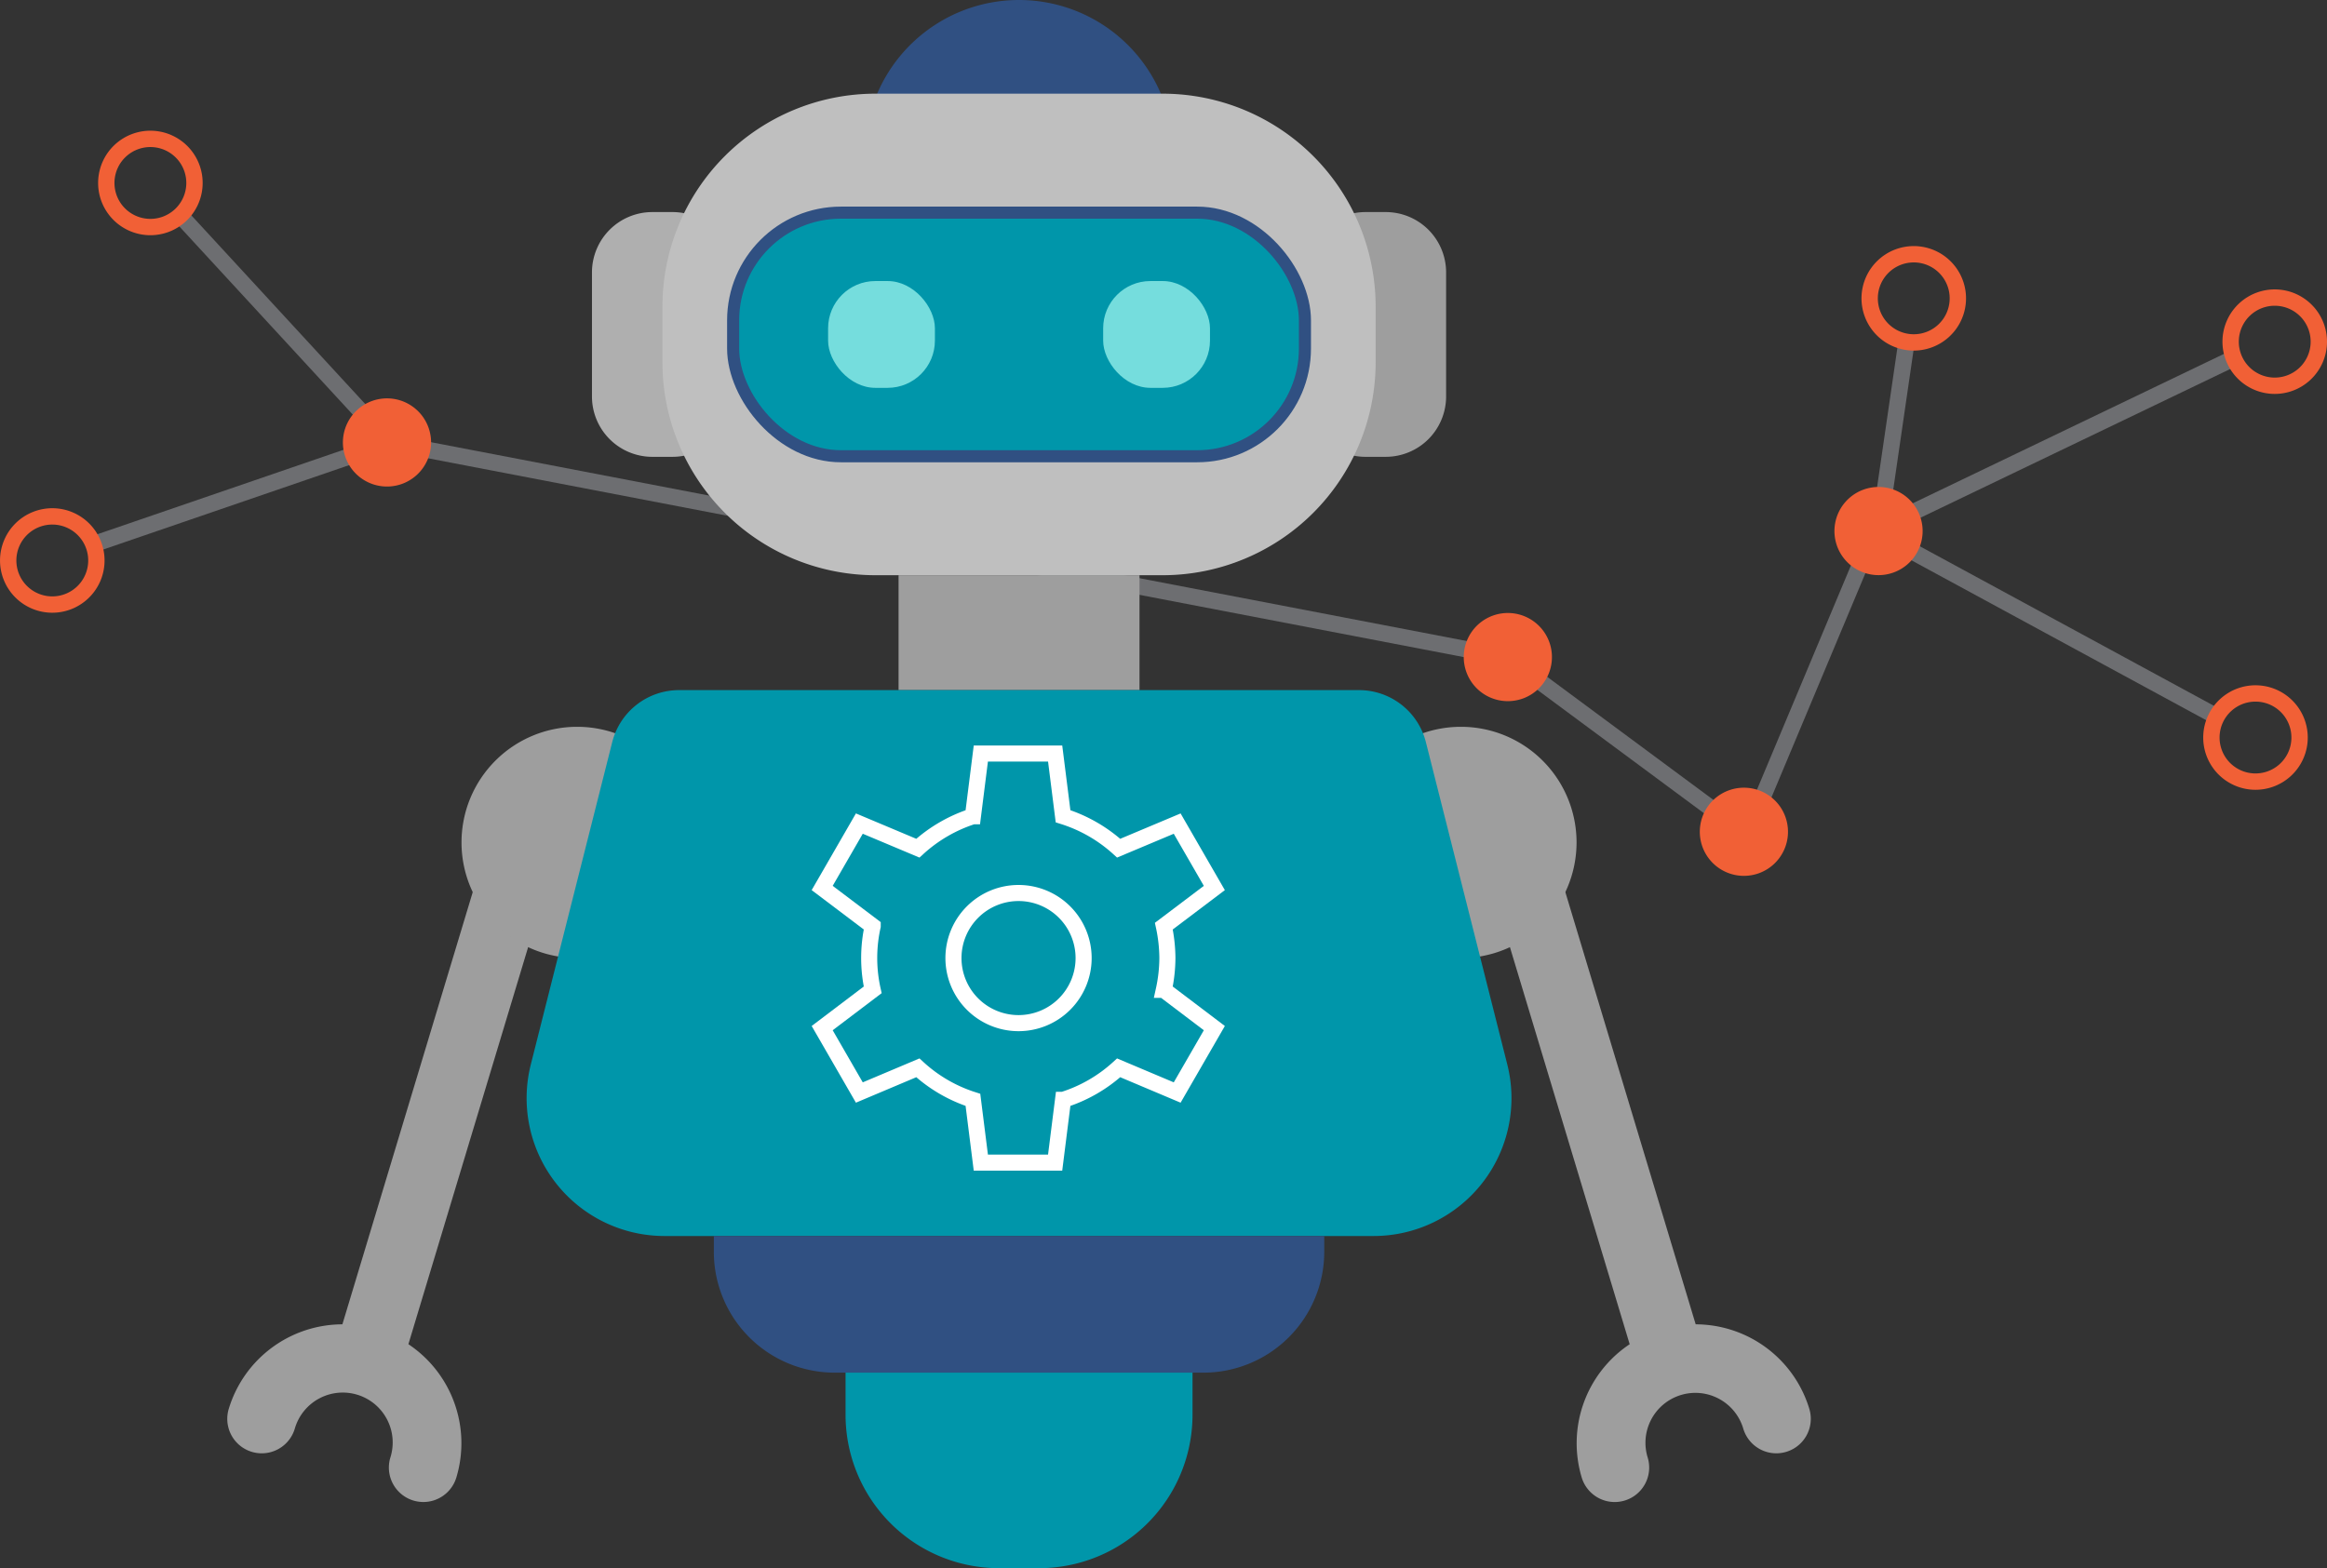 <svg xmlns="http://www.w3.org/2000/svg" xmlns:xlink="http://www.w3.org/1999/xlink" width="466.368" height="314.364" viewBox="0 0 466.368 314.364"><rect x="0" y="0" width="466.368" height="314.364" fill="#333333" stroke="none"/><defs><clipPath id="a"><rect width="466.368" height="314.364" fill="none"/></clipPath><clipPath id="b"><rect width="21.408" height="21.408" rx="9.468" transform="translate(165.963 56.341)" fill="none"/></clipPath><radialGradient id="c" cx="0.5" cy="0.5" r="0.5" gradientTransform="matrix(1, 0, 0, -1, 0, 24.105)" gradientUnits="objectBoundingBox"><stop offset="0" stop-color="#fff"/><stop offset="0.132" stop-color="#f7fdfd"/><stop offset="0.334" stop-color="#e2f7f7"/><stop offset="0.581" stop-color="#bfefef"/><stop offset="0.859" stop-color="#8fe3e3"/><stop offset="1" stop-color="#75dddd"/></radialGradient><clipPath id="d"><rect width="21.409" height="21.408" rx="9.468" transform="translate(221.091 56.341)" fill="none"/></clipPath><radialGradient id="e" xlink:href="#c"/></defs><line y1="40.231" x2="5.857" transform="translate(376.322 67.947)" fill="none" stroke="#6d6e71" stroke-miterlimit="10" stroke-width="3.276"/><path d="M18.7,109.112,78.1,88.723l223.868,42.988,48.138,35.65,25.531-60.943,69.791,37.87" fill="none" stroke="#6d6e71" stroke-miterlimit="10" stroke-width="3.276"/><g clip-path="url(#a)"><path d="M18.7,109.112a8.837,8.837,0,1,1-11.465-4.975A8.837,8.837,0,0,1,18.7,109.112Z" fill="none" stroke="#f16036" stroke-miterlimit="10" stroke-width="3.276"/><line x1="42.215" y1="45.813" transform="translate(35.882 42.91)" fill="none" stroke="#6d6e71" stroke-miterlimit="10" stroke-width="3.276"/><path d="M38.967,37.107a8.837,8.837,0,1,1-8.4-9.256A8.837,8.837,0,0,1,38.967,37.107Z" fill="none" stroke="#f16036" stroke-miterlimit="10" stroke-width="3.276"/><line y1="35.224" x2="73.343" transform="translate(375.634 71.193)" fill="none" stroke="#6d6e71" stroke-miterlimit="10" stroke-width="3.276"/><path d="M385.315,106.888a8.837,8.837,0,1,1-8.4-9.256,8.837,8.837,0,0,1,8.4,9.256" fill="#f16036"/><path d="M460.863,148.28a8.837,8.837,0,1,1-8.4-9.256A8.837,8.837,0,0,1,460.863,148.28Z" fill="none" stroke="#f16036" stroke-miterlimit="10" stroke-width="3.276"/><path d="M464.719,68.922a8.837,8.837,0,1,1-8.4-9.256A8.837,8.837,0,0,1,464.719,68.922Z" fill="none" stroke="#f16036" stroke-miterlimit="10" stroke-width="3.276"/><path d="M358.332,167.173a8.837,8.837,0,1,1-8.4-9.256,8.837,8.837,0,0,1,8.4,9.256" fill="#f16036"/><path d="M388.663,52.6a8.837,8.837,0,1,1-12.322,2.093A8.839,8.839,0,0,1,388.663,52.6Z" fill="none" stroke="#f16036" stroke-miterlimit="10" stroke-width="3.276"/><path d="M86.387,89.126a8.837,8.837,0,1,1-8.4-9.256,8.837,8.837,0,0,1,8.4,9.256" fill="#f16036"/><path d="M311.023,132.151a8.837,8.837,0,1,1-8.4-9.256,8.837,8.837,0,0,1,8.4,9.256" fill="#f16036"/><path d="M235.136,30.905A30.906,30.906,0,1,1,204.231,0a30.9,30.9,0,0,1,30.9,30.905" fill="#305082"/><path d="M104.981,168.817a6.905,6.905,0,0,0-8.608,4.62L68.621,265.483a23.852,23.852,0,0,0-22.778,16.956,6.908,6.908,0,1,0,13.228,3.988A10.007,10.007,0,1,1,78.232,292.2a6.908,6.908,0,1,0,13.228,3.988,23.856,23.856,0,0,0-9.611-26.722L109.6,177.425a6.908,6.908,0,0,0-4.62-8.608" fill="#9e9e9e"/><path d="M362.62,282.438a23.851,23.851,0,0,0-22.778-16.955L312.09,173.436a6.908,6.908,0,1,0-13.228,3.988l27.751,92.046A23.858,23.858,0,0,0,317,296.192a6.908,6.908,0,1,0,13.228-3.988,10.007,10.007,0,1,1,19.161-5.778,6.908,6.908,0,1,0,13.228-3.988" fill="#9e9e9e"/><path d="M138.853,168.882A23.179,23.179,0,1,1,115.674,145.7a23.18,23.18,0,0,1,23.179,23.179" fill="#9e9e9e"/><path d="M315.967,168.882A23.179,23.179,0,1,1,292.788,145.7a23.18,23.18,0,0,1,23.179,23.179" fill="#9e9e9e"/><path d="M134.786,91.579H130.74a12.1,12.1,0,0,1-12.1-12.1V54.613a12.1,12.1,0,0,1,12.1-12.1h4.046a12.1,12.1,0,0,1,12.1,12.1V79.477a12.1,12.1,0,0,1-12.1,12.1" fill="#afafaf"/><path d="M277.723,91.579h-4.047a12.1,12.1,0,0,1-12.1-12.1V54.613a12.1,12.1,0,0,1,12.1-12.1h4.047a12.1,12.1,0,0,1,12.1,12.1V79.477a12.1,12.1,0,0,1-12.1,12.1" fill="#9e9e9e"/><path d="M233.007,115.311H175.456a42.693,42.693,0,0,1-42.693-42.693V61.472a42.693,42.693,0,0,1,42.693-42.693h57.551A42.693,42.693,0,0,1,275.7,61.472V72.618a42.693,42.693,0,0,1-42.693,42.693" fill="#bfbfbf"/><path d="M239.933,91.461h-71.4a21.6,21.6,0,0,1-21.6-21.6V64.226a21.6,21.6,0,0,1,21.6-21.6h71.4a21.6,21.6,0,0,1,21.6,21.6v5.638a21.6,21.6,0,0,1-21.6,21.6" fill="#0096aa"/><rect width="114.598" height="48.832" rx="21.597" transform="translate(146.932 42.629)" fill="none" stroke="#305082" stroke-miterlimit="10" stroke-width="2.42"/><rect width="48.289" height="23.038" transform="translate(180.087 115.311)" fill="#9e9e9e"/><path d="M275.286,247.779H133.177a27.633,27.633,0,0,1-26.792-34.4l16.312-64.6a13.816,13.816,0,0,1,13.4-10.433H272.37a13.815,13.815,0,0,1,13.4,10.433l16.312,64.6a27.632,27.632,0,0,1-26.791,34.4" fill="#0096aa"/><path d="M241.17,275.17H167.293a24.228,24.228,0,0,1-24.228-24.228v-3.163H265.4v3.163A24.228,24.228,0,0,1,241.17,275.17" fill="#305082"/><path d="M208.246,314.364h-8.029a30.754,30.754,0,0,1-30.754-30.754v-8.44H239v8.44a30.754,30.754,0,0,1-30.754,30.754" fill="#0096aa"/></g><g clip-path="url(#b)"><rect width="21.408" height="21.408" transform="translate(165.963 56.341)" fill="url(#c)"/></g><g clip-path="url(#d)"><rect width="21.409" height="21.408" transform="translate(221.091 56.341)" fill="url(#e)"/></g><g clip-path="url(#a)"><path d="M204.132,179.018a13.043,13.043,0,1,1-13.044,13.044A13.044,13.044,0,0,1,204.132,179.018Z" fill="none" stroke="#fff" stroke-linecap="square" stroke-miterlimit="10" stroke-width="3.223"/><path d="M233.965,192.061a31.148,31.148,0,0,0-.713-6.4l10.122-7.648-7.447-12.91L224.2,170.032a29.821,29.821,0,0,0-11.148-6.4l-1.583-12.576H196.574l-1.583,12.576a29.82,29.82,0,0,0-11.037,6.4L172.226,165.1l-7.447,12.91,10.123,7.648a29.385,29.385,0,0,0,0,12.776l-10.123,7.67,7.447,12.91,11.728-4.95a29.573,29.573,0,0,0,11.037,6.421l1.583,12.576h14.894l1.583-12.576a29.578,29.578,0,0,0,11.148-6.421l11.728,4.95,7.447-12.91-10.122-7.67A30.665,30.665,0,0,0,233.965,192.061Z" fill="none" stroke="#fff" stroke-linecap="square" stroke-miterlimit="10" stroke-width="3.223"/></g></svg>